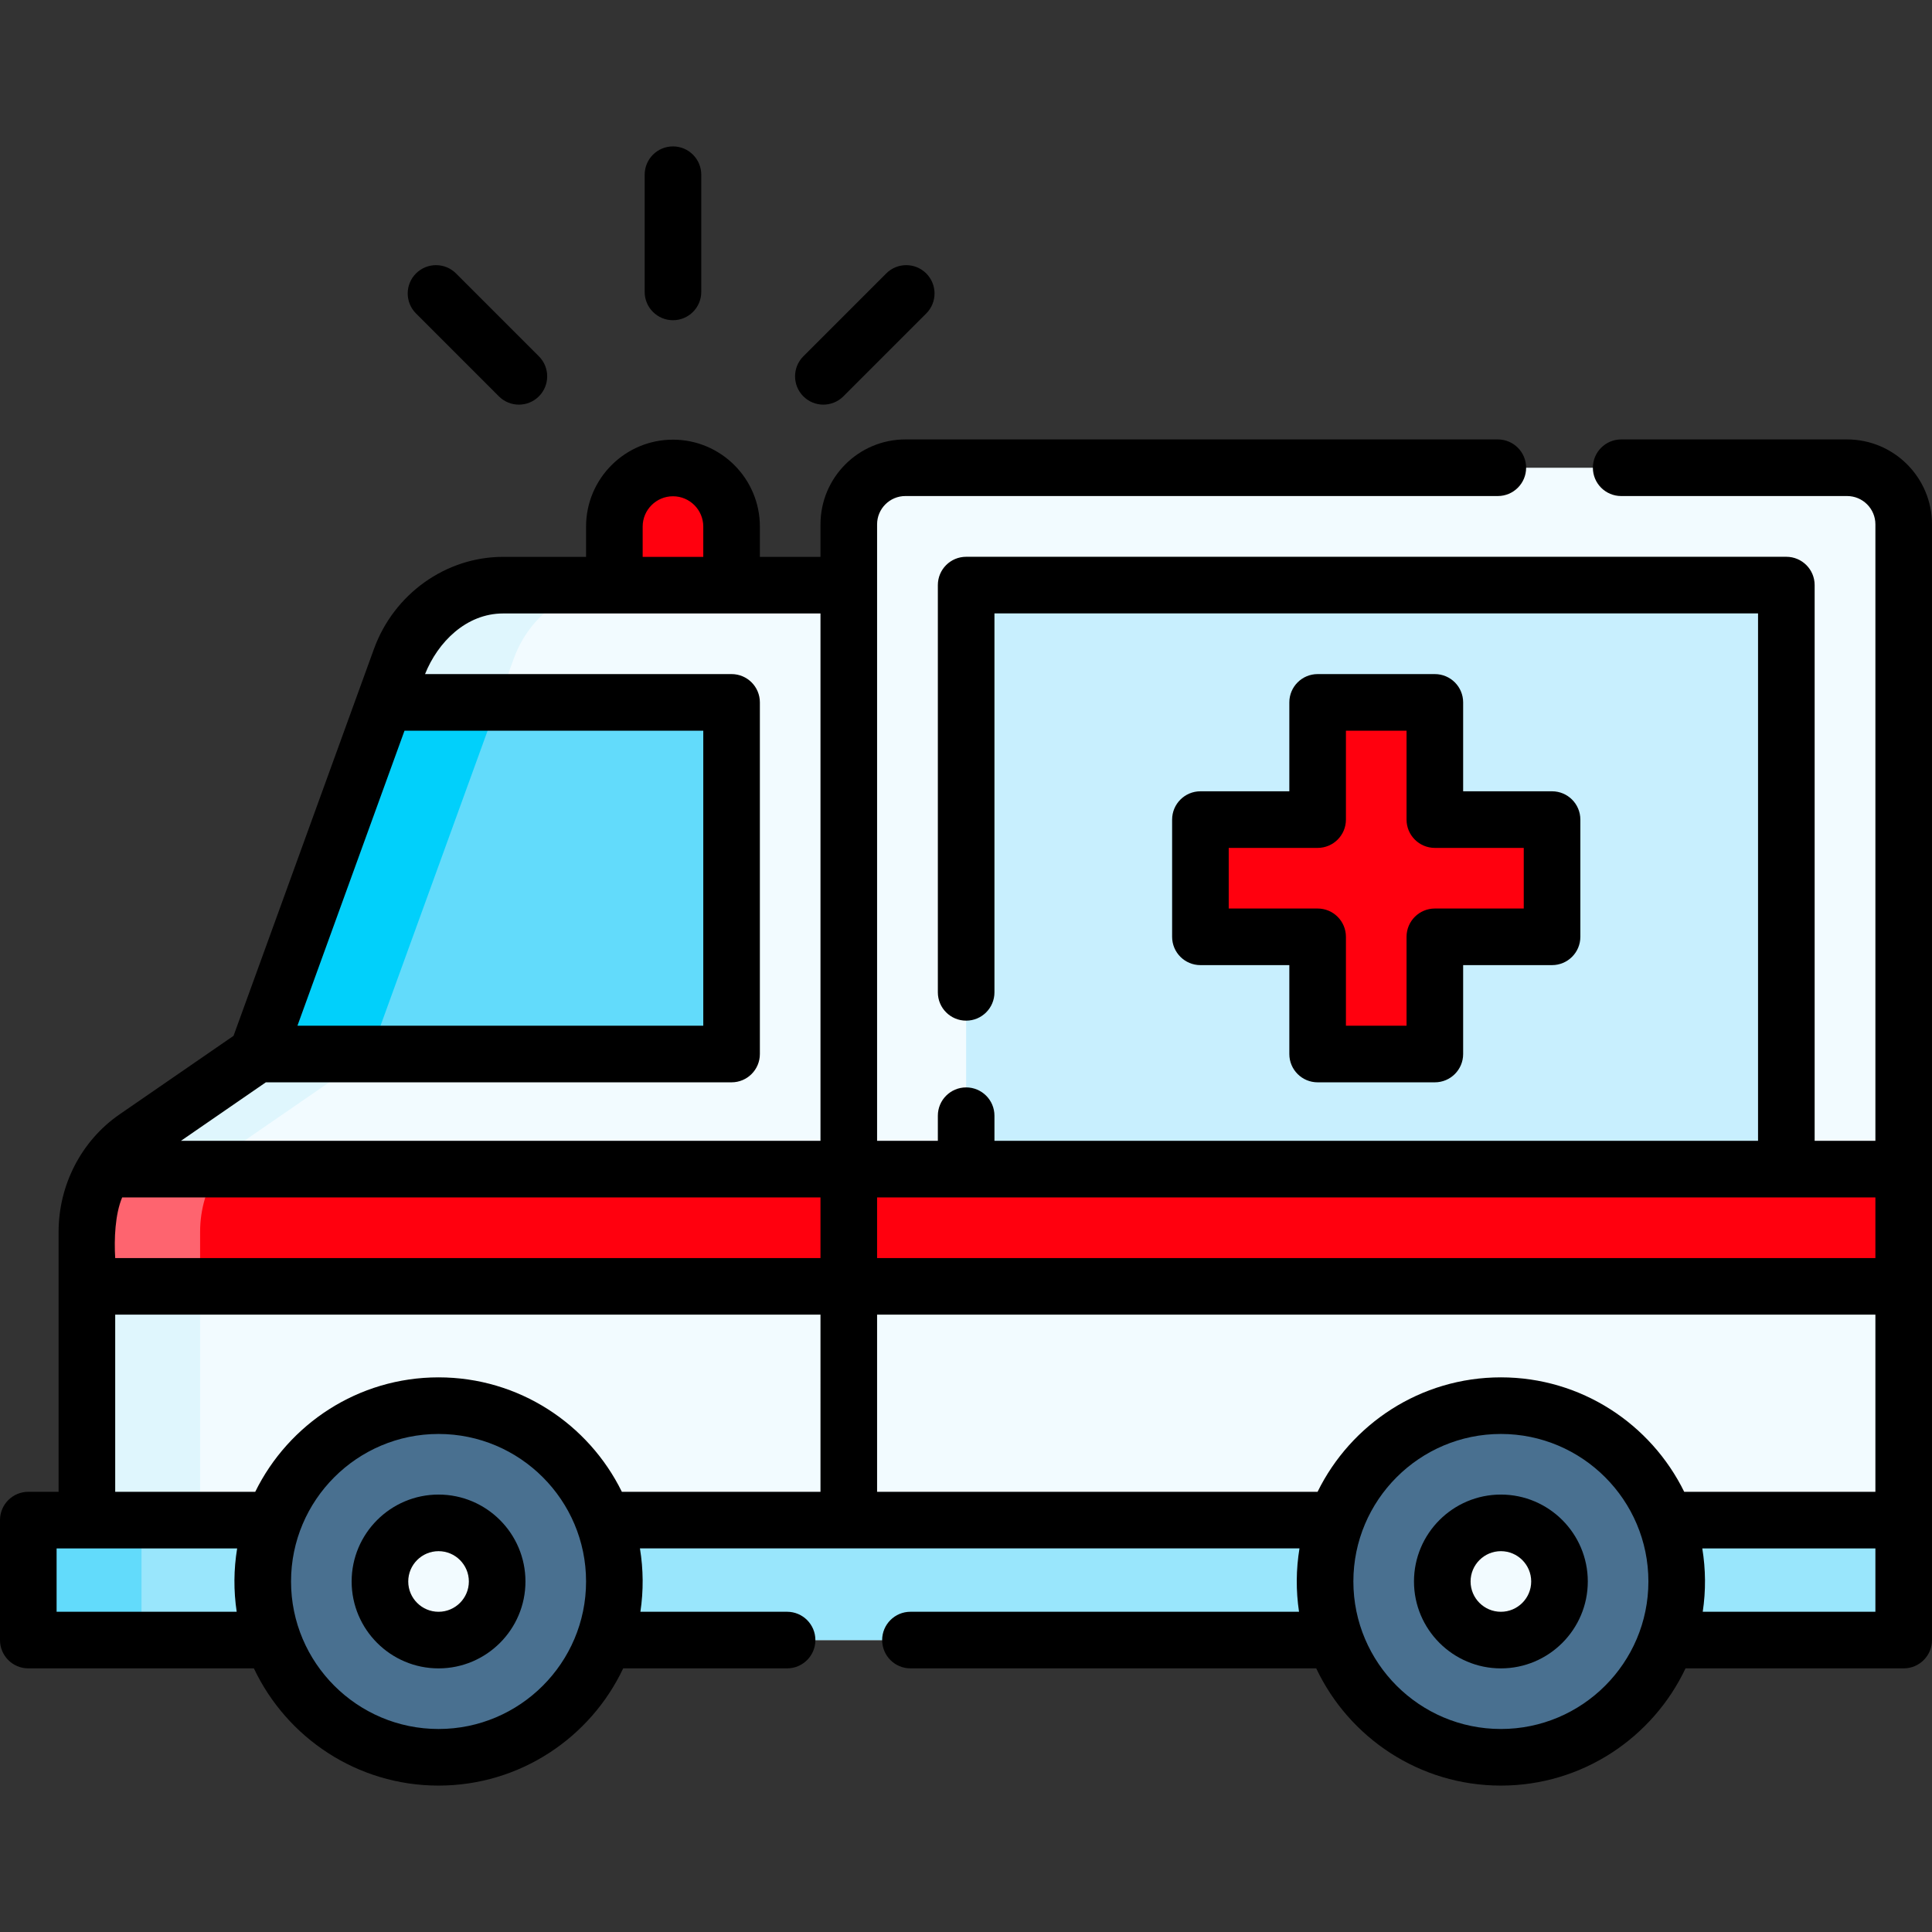 <?xml version="1.0"?>
<svg xmlns="http://www.w3.org/2000/svg" xmlns:xlink="http://www.w3.org/1999/xlink" xmlns:svgjs="http://svgjs.com/svgjs" version="1.1" width="512" height="512" x="0" y="0" viewBox="0 0 512 512" style="enable-background:new 0 0 512 512" xml:space="preserve" class=""><rect x="0" y="0" width="512" height="512" fill="#333333" stroke="none"/><g><g xmlns="http://www.w3.org/2000/svg"><path d="m504.498 434.638h-466.949c-8.017 0-14.516-6.716-14.516-15v-93.194c0-10.031 4.851-19.398 12.928-24.962l32.162-22.156 38.026-104.783c4.249-11.709 15.082-19.466 27.184-19.466h91.605v-16.123c0-8.284 6.716-15 15-15h249.56c8.284 0 15 6.716 15 15z" fill="#f2fbff" data-original="#f2fbff" style="" class=""/><path d="m163.33 155.075c-12.1 0-22.93 7.76-27.18 19.47l-4.21 11.6-33.82 93.18-32.16 22.16c-3.25 2.23-5.97 5.08-8.07 8.34-3.12 4.85-4.86 10.62-4.86 16.62v93.19c0 8.29 6.5 15 14.52 15h-30c-8.02 0-14.52-6.71-14.52-15v-93.49c0-.08 0-.16.01-.24-.01-.19 0-.38.01-.57v-.07c.37-9.58 5.15-18.44 12.91-23.78l32.16-22.16 33.82-93.18 4.21-11.6c4.25-11.71 15.08-19.47 27.18-19.47z" fill="#dff6fd" data-original="#dff6fd" style=""/><path d="m193.875 186.14h-91.934l-33.818 93.187h125.752z" fill="#62dbfb" data-original="#62dbfb" style="" class=""/><path d="m131.94 186.145-33.82 93.18h-30l33.82-93.18z" fill="#01d0fb" data-original="#01d0fb" style="" class=""/><path d="m256.038 155.055h217.36v154.775h-217.36z" fill="#c8effe" data-original="#c8effe" style="" class=""/><path d="m23.031 340.892h481.467v-31.062h-465.155c-9.009 0-16.312 7.303-16.312 16.312z" fill="#ff000e" data-original="#fd8087" style="" class=""/><path d="m57.89 309.825c-3.12 4.85-4.86 10.62-4.86 16.62v14.45h-30v-14.75c0-.08 0-.16.01-.24-.01-.19 0-.38.01-.57v-.07c.46-8.6 7.58-15.44 16.29-15.44z" fill="#fe646f" data-original="#fe646f" style="" class=""/><path d="m193.875 155.078h-31.062v-15.531c0-8.578 6.954-15.531 15.531-15.531 8.578 0 15.531 6.954 15.531 15.531z" fill="#ff000e" data-original="#fd8087" style="" class=""/><path d="m411.311 217.203h-31.062v-31.063h-31.062v31.063h-31.062v31.062h31.062v31.062h31.062v-31.062h31.062z" fill="#ff000e" data-original="#fd8087" style="" class=""/><path d="m7.502 402.846h496.996v31.793h-496.996z" fill="#99e6fc" data-original="#99e6fc" style="" class=""/><path d="m7.5 402.845h30v31.79h-30z" fill="#62dbfb" data-original="#62dbfb" style="" class=""/><circle cx="116.22" cy="419.107" fill="#497090" r="46.593" data-original="#497090" style="" class=""/><circle cx="116.22" cy="419.107" fill="#f2fbff" r="15.531" data-original="#f2fbff" style="" class=""/><circle cx="397.751" cy="419.107" fill="#497090" r="46.593" data-original="#497090" style="" class=""/><circle cx="397.751" cy="419.107" fill="#f2fbff" r="15.531" data-original="#f2fbff" style="" class=""/><g><path d="m489.5 116.455h-59.87c-4.142 0-7.5 3.358-7.5 7.5s3.358 7.5 7.5 7.5h59.87c4.136 0 7.5 3.365 7.5 7.5v163.37h-16.1v-147.27c0-4.142-3.358-7.5-7.5-7.5h-217.36c-4.142 0-7.5 3.358-7.5 7.5v107.93c0 4.142 3.358 7.5 7.5 7.5s7.5-3.358 7.5-7.5v-100.43h202.36v139.77h-202.36v-6.65c0-4.142-3.358-7.5-7.5-7.5s-7.5 3.358-7.5 7.5v6.65h-16.102l.002-163.37c0-4.136 3.364-7.5 7.5-7.5h157c4.142 0 7.5-3.358 7.5-7.5s-3.358-7.5-7.5-7.5h-157c-12.407 0-22.5 10.093-22.5 22.5v8.62h-16.064v-8.028c0-12.699-10.332-23.031-23.031-23.031s-23.031 10.332-23.031 23.031v8.028h-21.984c-15.175 0-28.931 9.81-34.23 24.412l-37.211 102.523-30.18 20.796c-10.092 6.944-16.179 18.664-16.179 31.139v68.9h-8.03c-4.142 0-7.5 3.358-7.5 7.5v31.79c0 4.142 3.358 7.5 7.5 7.5h59.786c8.666 18.341 27.338 31.066 48.933 31.066s40.268-12.725 48.934-31.066h43.436c4.142 0 7.5-3.358 7.5-7.5s-3.358-7.5-7.5-7.5h-38.875c.837-5.6.797-11.197-.121-16.79h174.785c-.918 5.593-.958 11.19-.121 16.79h-102.977c-4.142 0-7.5 3.358-7.5 7.5s3.358 7.5 7.5 7.5h107.538c8.666 18.341 27.338 31.066 48.933 31.066s40.267-12.725 48.933-31.066h57.816c4.142 0 7.5-3.358 7.5-7.5v-295.68c0-12.407-10.093-22.5-22.5-22.5zm-319.187 23.092c0-4.428 3.603-8.031 8.031-8.031s8.031 3.603 8.031 8.031v8.028h-16.062zm-63.115 54.094h79.177v78.187h-107.551zm-44.473 233.494h-47.725v-16.79h47.847c-.918 5.593-.959 11.19-.122 16.79zm53.495 31.066c-21.556 0-39.093-17.538-39.093-39.094s17.537-39.093 39.093-39.093 39.094 17.537 39.094 39.093-17.538 39.094-39.094 39.094zm101.218-62.856h-52.637c-8.814-17.946-27.276-30.331-48.581-30.331s-39.767 12.385-48.581 30.331h-37.109v-46.95h186.908zm0-61.95h-186.908c-.313-5.018-.027-11.648 1.848-16.07h185.06zm0-31.07h-169.479l22.491-15.498h123.425c4.142 0 7.5-3.358 7.5-7.5v-93.187c0-4.142-3.358-7.5-7.5-7.5h-81.234c3.365-8.429 10.887-16.066 20.688-16.066h84.108v139.751zm15 15h264.562v16.07h-264.562zm0 78.02v-46.95h264.562v46.95h-50.668c-8.814-17.946-27.275-30.331-48.581-30.331s-39.767 12.385-48.581 30.331zm165.313 62.856c-21.556 0-39.093-17.538-39.093-39.094s17.537-39.093 39.093-39.093 39.093 17.537 39.093 39.093-17.537 39.094-39.093 39.094zm99.249-31.066h-45.755c.837-5.6.797-11.197-.121-16.79h45.876z" fill="#000000" data-original="#000000" style="" class=""/><path d="m380.249 178.641h-31.063c-4.142 0-7.5 3.358-7.5 7.5v23.562h-23.562c-4.142 0-7.5 3.358-7.5 7.5v31.063c0 4.142 3.358 7.5 7.5 7.5h23.562v23.562c0 4.142 3.358 7.5 7.5 7.5h31.063c4.142 0 7.5-3.358 7.5-7.5v-23.562h23.562c4.142 0 7.5-3.358 7.5-7.5v-31.063c0-4.142-3.358-7.5-7.5-7.5h-23.562v-23.562c0-4.142-3.358-7.5-7.5-7.5zm23.562 46.062v16.063h-23.562c-4.142 0-7.5 3.358-7.5 7.5v23.562h-16.063v-23.562c0-4.142-3.358-7.5-7.5-7.5h-23.562v-16.063h23.562c4.142 0 7.5-3.358 7.5-7.5v-23.562h16.063v23.562c0 4.142 3.358 7.5 7.5 7.5z" fill="#000000" data-original="#000000" style="" class=""/><path d="m178.344 84.861c4.142 0 7.5-3.358 7.5-7.5v-31.062c0-4.142-3.358-7.5-7.5-7.5s-7.5 3.358-7.5 7.5v31.062c0 4.142 3.358 7.5 7.5 7.5z" fill="#000000" data-original="#000000" style="" class=""/><path d="m132.208 105.037c1.464 1.464 3.384 2.197 5.303 2.197s3.839-.732 5.303-2.197c2.929-2.929 2.929-7.678 0-10.606l-21.964-21.965c-2.929-2.929-7.678-2.929-10.606 0-2.929 2.929-2.929 7.678 0 10.606z" fill="#000000" data-original="#000000" style="" class=""/><path d="m218.199 107.233c1.919 0 3.839-.732 5.303-2.197l21.964-21.964c2.929-2.929 2.929-7.678 0-10.606-2.929-2.929-7.678-2.929-10.606 0l-21.964 21.964c-2.929 2.929-2.929 7.678 0 10.606 1.464 1.465 3.384 2.197 5.303 2.197z" fill="#000000" data-original="#000000" style="" class=""/><path d="m116.22 396.076c-12.699 0-23.031 10.332-23.031 23.031 0 12.7 10.332 23.031 23.031 23.031 12.7 0 23.031-10.332 23.031-23.031s-10.332-23.031-23.031-23.031zm0 31.062c-4.428 0-8.031-3.603-8.031-8.031s3.603-8.031 8.031-8.031 8.031 3.603 8.031 8.031-3.603 8.031-8.031 8.031z" fill="#000000" data-original="#000000" style="" class=""/><path d="m397.751 396.076c-12.7 0-23.031 10.332-23.031 23.031 0 12.7 10.332 23.031 23.031 23.031s23.031-10.332 23.031-23.031-10.331-23.031-23.031-23.031zm0 31.062c-4.428 0-8.031-3.603-8.031-8.031s3.603-8.031 8.031-8.031 8.031 3.603 8.031 8.031-3.603 8.031-8.031 8.031z" fill="#000000" data-original="#000000" style="" class=""/></g></g></g></svg>
